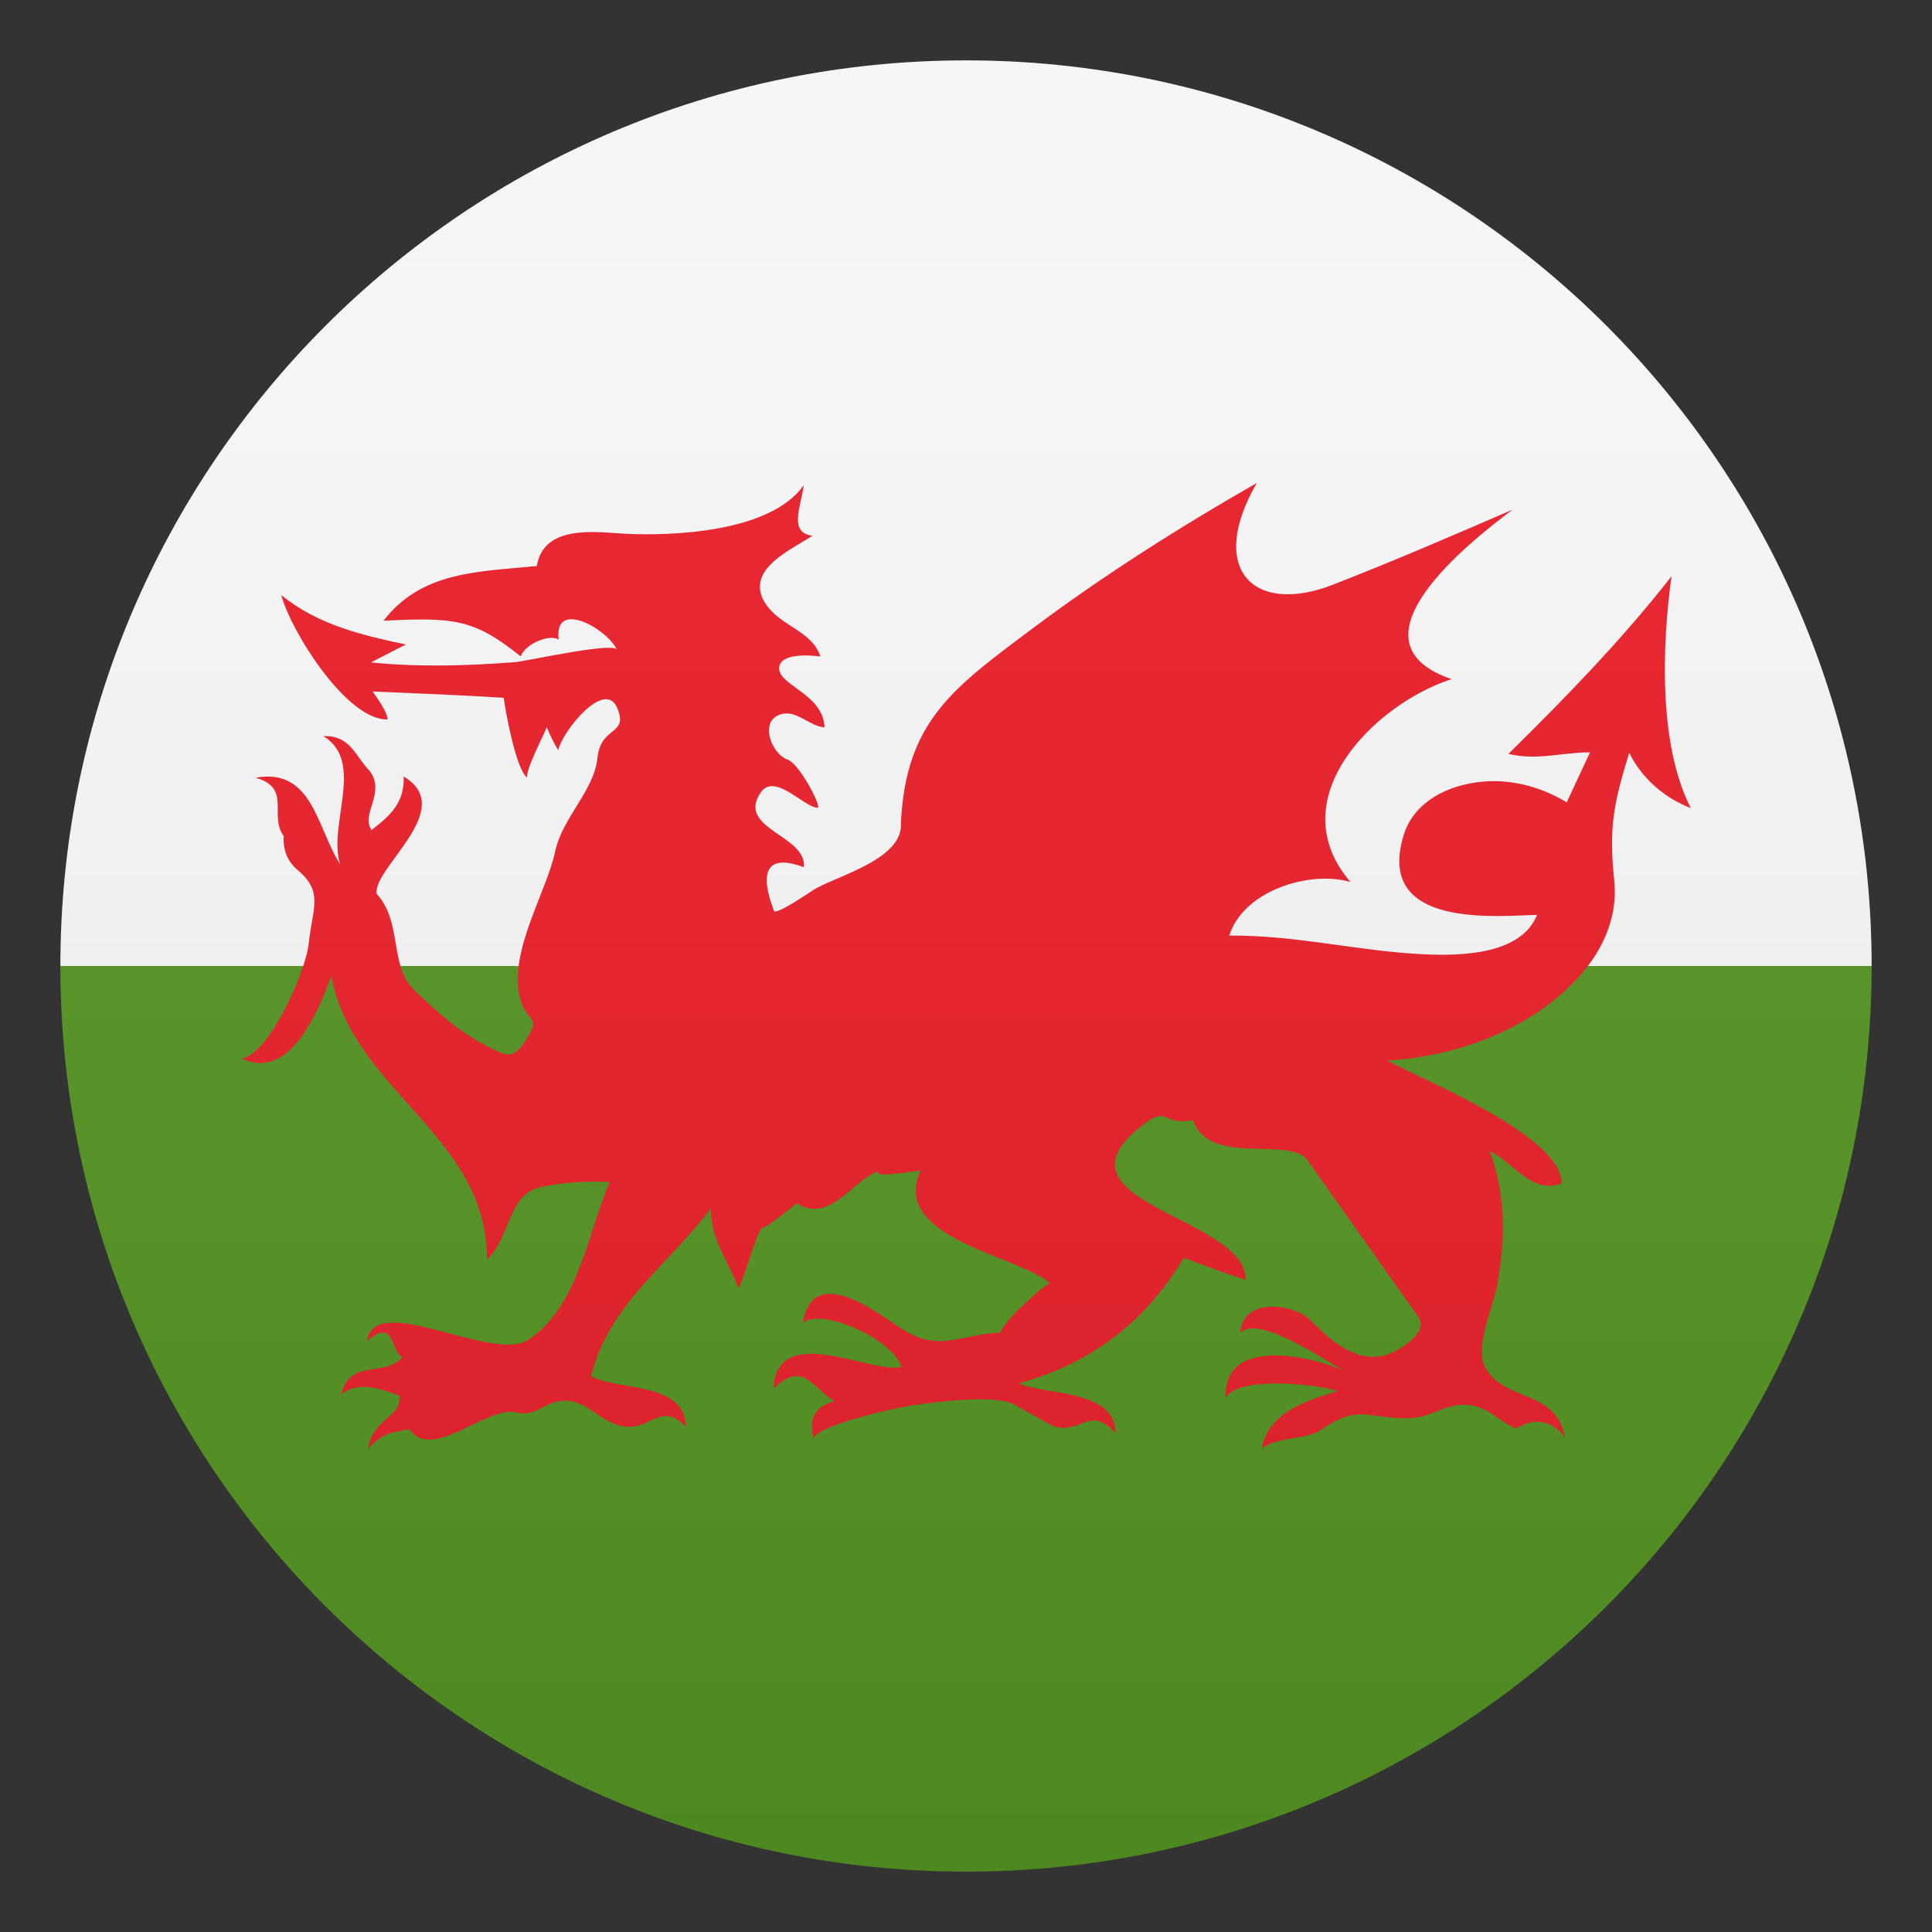 <svg enable-background="new 0 0 64 64" height="64" viewBox="0 0 64 64" width="64" xmlns="http://www.w3.org/2000/svg" xmlns:xlink="http://www.w3.org/1999/xlink"><rect x="0" y="0" width="64" height="64" fill="#333333" stroke="none"/><linearGradient id="a" gradientUnits="userSpaceOnUse" x1="32.001" x2="32.001" y1="62" y2="2.001"><stop offset="0" stop-color="#1a1a1a"/><stop offset=".102" stop-color="#393939" stop-opacity=".949"/><stop offset=".347" stop-color="#7f7f7f" stop-opacity=".826"/><stop offset=".569" stop-color="#b6b6b6" stop-opacity=".716"/><stop offset=".758" stop-color="#dedede" stop-opacity=".621"/><stop offset=".908" stop-color="#f6f6f6" stop-opacity=".546"/><stop offset="1" stop-color="#fff" stop-opacity=".5"/></linearGradient><path d="m32 2c-16.568 0-30 13.432-30 30h60c0-16.568-13.432-30-30-30z" fill="#f5f5f5"/><path d="m32 62c16.568 0 30-13.432 30-30h-60c0 16.568 13.432 30 30 30z" fill="#529320"/><path d="m55.371 19.09c-1.646 2.107-3.508 4.018-5.402 5.883.953.229 1.762-.051 2.703-.051-.258.553-.516 1.104-.773 1.657-.693-.421-1.484-.674-2.289-.701-1.199-.038-2.699.466-3.107 1.772-.986 3.166 3.189 2.673 4.414 2.658-.52 1.291-2.422 1.363-3.719 1.306-2.191-.099-4.242-.64-6.477-.621.473-1.505 2.689-2.168 4.016-1.775-2.371-2.753.801-5.899 3.348-6.721-3.605-1.231.559-4.513 2.02-5.614-1.975.855-3.947 1.706-5.947 2.485-2.641 1.028-4.176-.517-2.525-3.369-2.566 1.47-5.074 3.056-7.451 4.837-2.617 1.959-4.178 3.061-4.338 6.432.07 1.164-1.945 1.689-2.822 2.166-.16.088-1.201.83-1.383.754.033-.006-1.002-2.203.99-1.461.109-1.062-2.254-1.266-1.43-2.474.463-.681 1.445.503 1.885.503.152 0-.609-1.486-1.006-1.597-.531-.194-.961-1.322-.168-1.509.5-.118.924.418 1.404.444-.043-1.087-1.473-1.378-1.504-1.934-.021-.575 1.152-.44 1.367-.414-.297-.897-1.402-.993-1.881-1.853-.557-1.066.93-1.688 1.615-2.146-.797-.1-.381-.966-.285-1.673-1.096 1.551-4.316 1.69-5.939 1.606-.957-.054-2.674-.317-2.904 1.069-1.859.194-3.797.146-5.078 1.813 2.334-.113 2.988-.067 4.545 1.182.152-.426.979-.758 1.256-.551-.168-1.372 1.611-.355 1.921.316-.22-.229-3.017.4-3.366.426-1.58.121-3.195.17-4.774.008.387-.198.772-.396 1.159-.594-1.467-.309-2.922-.654-4.127-1.634.293 1.138 2.142 4.144 3.519 4.118 0-.24-.353-.72-.494-.927 1.438.065 2.976.12 4.343.209.043.366.406 2.409.784 2.647-.096-.197.546-1.412.64-1.674.108.266.235.52.381.766.109-.586 1.539-2.396 1.957-1.396.379.91-.545.572-.656 1.643-.114 1.1-1.164 1.977-1.404 3.111-.283 1.33-1.514 3.268-1.18 4.777.207.93.754.617.234 1.43-.447.697-.603.596-1.332.221-.939-.483-1.558-1.057-2.369-1.82-.871-.822-.387-2.239-1.264-3.213-.136-.854 2.695-2.815.896-3.883.026.896-.468 1.304-1.065 1.772-.371-.517.477-1.233-.059-1.952-.505-.525-.637-1.183-1.539-1.16 1.393.846.152 2.902.551 4.237-.765-1.188-.904-3.198-2.796-2.858 1.214.338.425 1.256.933 1.93-.031.468.127.849.474 1.141.849.716.479 1.242.356 2.403-.107 1.021-1.342 3.7-2.221 3.829 1.587.755 2.528-1.541 2.969-2.739.688 3.808 5.18 5.292 5.154 9.399.809-.78.686-2.168 1.791-2.405.749-.158 1.533-.201 2.283-.166-.697 1.52-1.021 4.146-2.715 5.233-1.188.762-5.082-1.647-5.336.039.951-.818.764.363 1.182.529-.6.689-1.752.031-2.035 1.24.564-.48 1.354-.172 1.938.041.063.719-.883.742-1.045 1.756.516-.566.813-.535 1.369-.652.728 1.104 2.578-.787 3.531-.555.697.17.936-.377 1.602-.385.82-.014 1.195.781 2.051.859.806.075 1.188-.832 1.969.002.014-1.498-2.333-1.197-3.138-1.677.614-2.422 2.567-3.67 3.974-5.563-.048.947.596 1.813.914 2.647.188-.315.625-1.922.785-2.002.047.106 1.256-.924 1.16-.799 1.082.685 1.885-.83 2.699-1.074-.303.298 1.68-.1 1.387-.006-1.063 2.24 3.412 2.856 4.279 3.724-.004.002-.018.002-.023.002h.02c-.336.166-1.557 1.291-1.631 1.635-1.227.021-1.955.635-3.113-.035-.709-.406-3.07-2.42-3.434-.301.658-.496 2.951.535 3.273 1.461-.926.289-4.139-1.547-4.244.725.99-.938 1.244-.049 2.02.416-.617.17-.857.535-.703 1.221.285-.483 2.947-1.059 3.559-1.121.707-.086 2.629-.358 3.215.078.391.217.779.437 1.168.65.918.301 1.229-.73 2.066.236.012-1.482-2.371-1.254-3.199-1.656 1.52-.406 2.932-1.174 4.055-2.314.541-.551 1.01-1.176 1.408-1.842.68.25 1.363.514 2.053.729.051-2.063-6.58-2.549-3.527-5.039 1.008-.821.699-.041 1.781-.252.533 1.558 3.215.515 3.793 1.328 1.225 1.73 2.447 3.461 3.672 5.191.369.521-.631 1.111-1.027 1.244-1.01.338-1.908-.484-2.568-1.154-.475-.48-2.195-.807-2.311.436.605-.61 2.756.878 3.461 1.269-.959-.455-4.012-1.223-3.938.884.43-.73 3.02-.459 3.709-.22-.959.291-2.283.672-2.512 1.892.621-.412 1.465-.271 1.951-.603 1.275-.881 1.52-.367 2.934-.392.775-.014 1.314-.602 2.156-.405.586.135.881.563 1.406.748.502-.347 1.113-.324 1.592.276-.307-1.604-2.01-1.135-2.645-2.313-.352-.652.277-2.023.408-2.727.27-1.504.285-2.976-.25-4.422.781.352 1.389 1.45 2.379 1.063 0-1.604-4.682-3.459-5.768-4.07 2.34-.123 4.963-1.098 6.521-2.983.684-.826 1.107-1.87.992-2.971-.18-1.701-.045-2.498.494-4.232-.006.02-.004.018.004-.002.406.837 1.188 1.509 2.035 1.824-1.074-2.103-.951-5.4-.637-7.676z" fill="#e81c27"/><circle cx="32" cy="32" fill="url(#a)" opacity=".1" r="30"/></svg>
